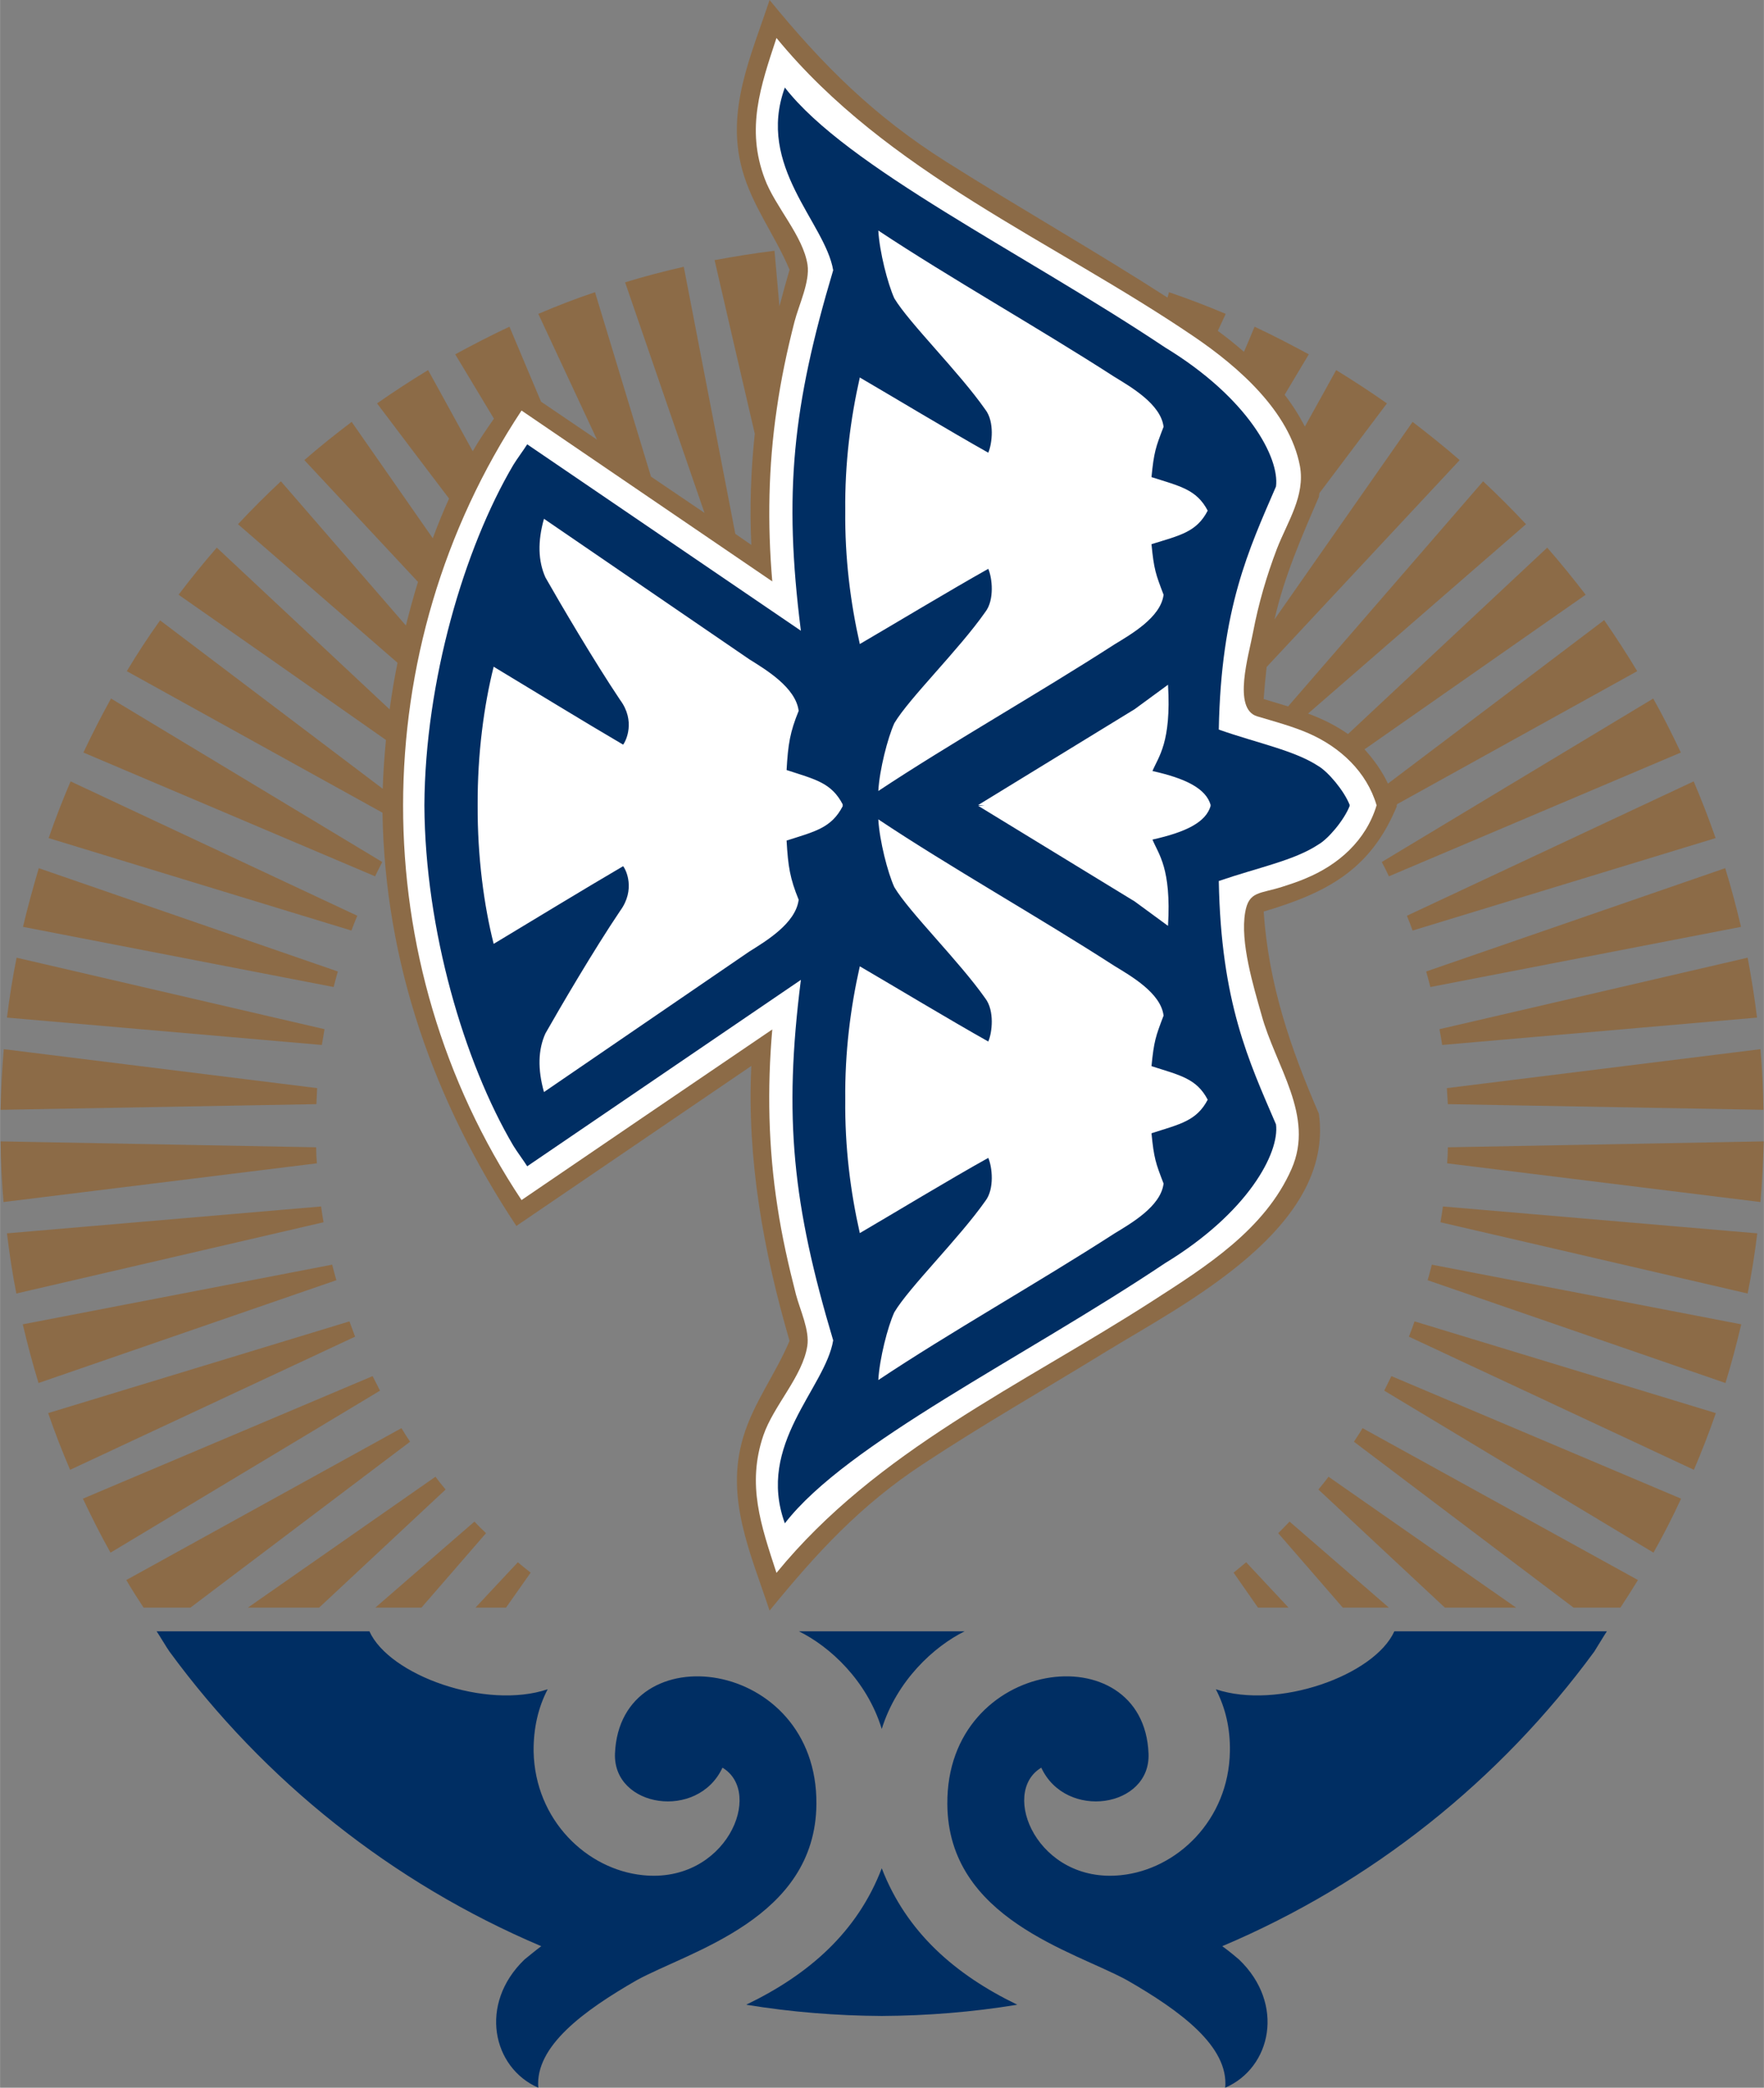 <?xml version="1.0" encoding="UTF-8"?>
<!DOCTYPE svg PUBLIC "-//W3C//DTD SVG 1.1//EN" "http://www.w3.org/Graphics/SVG/1.1/DTD/svg11.dtd">
<!-- Creator: CorelDRAW X8 -->
<svg xmlns="http://www.w3.org/2000/svg" xml:space="preserve" width="71.543mm" height="84.667mm" version="1.1" shape-rendering="geometricPrecision" text-rendering="geometricPrecision" image-rendering="optimizeQuality" fill-rule="evenodd" clip-rule="evenodd"
viewBox="0 0 7154 8467"
 xmlns:xlink="http://www.w3.org/1999/xlink">
 <rect x="0" y="0" width="7154" height="8467" fill="#808080" stroke="none"/>
 <g id="Слой_x0020_1">
  <g id="_1750781976112">
   <path fill="#002E63" fill-rule="nonzero" d="M4571 8031c214,123 413,268 398,436 187,-81 244,-340 56,-520 -13,-11 -40,-34 -68,-54 605,-256 1126,-672 1509,-1195 6,-9 45,-74 51,-82l-862 0c-81,179 -473,319 -724,235 38,73 59,157 57,253 -5,278 -215,478 -442,501 -337,35 -493,-334 -323,-436 100,215 444,162 435,-57 -19,-491 -821,-392 -816,205 3,465 514,596 729,714zm-995 -454l0 0c100,259 297,431 549,553 1,0 -1,1 -3,1 -178,29 -360,44 -546,45 -185,-1 -368,-16 -546,-45 -1,0 -3,-1 -3,-1 253,-122 450,-294 549,-553zm-994 454l0 0c-214,123 -413,268 -399,436 -186,-81 -243,-340 -56,-520 14,-11 41,-34 68,-54 -604,-256 -1125,-672 -1508,-1195 -7,-9 -46,-74 -52,-82l863 0c81,179 473,319 723,235 -38,73 -58,157 -57,253 6,278 216,478 443,501 337,35 493,-334 323,-436 -100,215 -444,162 -436,-57 20,-491 822,-392 817,205 -4,465 -514,596 -729,714zm994 -1019l0 0c61,-196 211,-334 336,-396l-336 0 -336 0c126,62 276,200 336,396z"/>
   <path fill="#8C6B47" fill-rule="nonzero" d="M5633 6520l-187 0 -262 -302c15,-15 31,-31 46,-47l403 349zm516 0l0 0 -289 0 -513 -479c14,-17 28,-34 41,-52l761 531zm494 -112l0 0c-23,38 -47,75 -71,112l-190 0 -891 -673c12,-18 24,-36 35,-55l1117 616zm175 -330l0 0c-34,74 -72,148 -112,219l-1092 -657c10,-20 19,-39 29,-59l1175 497zm141 -347l0 0c-27,78 -57,155 -89,230l-1156 -540c8,-21 16,-41 23,-62l1222 372zm103 -360l0 0c-19,80 -40,160 -64,238l-1208 -417c6,-21 12,-42 17,-63l1255 242zm65 -369l0 0c-10,82 -23,164 -39,244l-1246 -289c4,-21 7,-43 10,-64l1275 109zm26 -373l0 0c-2,83 -6,165 -13,246l-1271 -157c2,-21 3,-43 3,-65l1281 -24zm-13 -374l0 0c7,81 11,163 12,246l-1280 -23c-1,-22 -3,-44 -4,-65l1272 -158zm-52 -371l0 0c15,80 28,161 38,243l-1277 111c-3,-21 -7,-42 -11,-64l1250 -290zm-91 -363l0 0c24,78 45,157 64,238l-1260 244c-5,-21 -11,-42 -17,-63l1213 -419zm-128 -352l0 0c32,75 62,152 89,230l-1229 375c-7,-20 -15,-40 -23,-60l1163 -545zm-164 -336l0 0c40,71 77,145 112,219l-1184 502c-9,-20 -19,-39 -29,-58l1101 -663zm-4553 3545l0 0 -100 142 -124 0 172 -184c17,14 34,28 52,42zm-181 -160l0 0 -262 302 -187 0 402 -349c15,16 31,32 47,47zm-164 -177l0 0 -513 479 -289 0 761 -531c13,18 27,35 41,52zm-144 -194l0 0 -891 673 -190 0c-24,-37 -48,-74 -70,-112l1116 -616c11,19 23,37 35,55zm-122 -207l0 0 -1093 657c-40,-71 -77,-145 -112,-219l1175 -497c10,20 20,39 30,59zm-101 -219l0 0 -1156 540c-32,-75 -62,-152 -89,-230l1222 -372c8,21 15,41 23,62zm-76 -229l0 0 -1208 417c-24,-78 -45,-158 -64,-238l1255 -242c5,21 11,42 17,63zm-52 -235l0 0 -1246 289c-16,-80 -28,-162 -38,-244l1274 -109c3,21 6,43 10,64zm-27 -239l0 0 -1271 157c-7,-81 -11,-163 -12,-246l1280 24c0,22 1,44 3,65zm-2 -240l0 0 -1281 23c2,-83 6,-165 13,-246l1271 158c-1,21 -2,43 -3,65zm22 -240l0 0 -1277 -111c10,-82 23,-163 39,-243l1249 290c-4,22 -7,43 -11,64zm48 -235l0 0 -1260 -244c19,-81 41,-160 64,-238l1213 419c-6,21 -12,42 -17,63zm72 -229l0 0 -1228 -375c27,-78 57,-155 89,-230l1163 545c-9,20 -16,40 -24,60zm96 -220l0 0 -1183 -502c35,-74 72,-147 112,-219l1100 663c-10,19 -19,38 -29,58zm4143 -288l0 0 1 4c-107,259 -285,351 -540,427 20,295 108,552 224,820 64,464 -547,771 -864,965 -247,152 -500,296 -742,456 -254,167 -431,360 -622,594 -77,-233 -181,-456 -107,-703 42,-141 132,-257 188,-391 -106,-364 -173,-735 -155,-1115l-953 649c-334,-504 -533,-1065 -543,-1676 -345,-191 -691,-382 -1037,-574 42,-70 87,-139 135,-206l903 683c2,-66 7,-133 13,-198 -280,-197 -561,-393 -841,-589 49,-65 101,-129 155,-191l701 656c9,-64 19,-126 32,-189 -216,-187 -431,-375 -647,-562 56,-60 114,-118 174,-174l507 585c15,-60 31,-119 49,-177 -154,-165 -307,-329 -461,-494 62,-54 126,-105 192,-155l329 472c20,-54 42,-108 66,-161 -97,-128 -195,-257 -292,-386 67,-47 136,-92 207,-135l181 329c26,-46 56,-89 86,-132 -52,-87 -105,-174 -157,-261 72,-39 145,-77 220,-112l128 304 227 154c-79,-170 -159,-340 -238,-510 75,-32 152,-62 230,-88l227 748 217 147c-107,-311 -215,-623 -322,-935 78,-24 158,-45 238,-63l209 1083 65 45c-7,-151 -2,-302 14,-451 -55,-235 -109,-470 -163,-704 81,-15 162,-28 243,-38l20 225c13,-50 27,-99 41,-148 -58,-139 -152,-259 -192,-406 -67,-242 36,-461 111,-688 218,267 426,473 718,657 296,187 601,360 896,550 2,-8 4,-15 6,-22 78,27 155,56 230,88l-32 69c37,27 72,55 106,85 15,-34 29,-68 43,-102 75,35 148,73 220,112l-98 164c31,40 59,84 82,129 42,-76 85,-152 127,-229 70,43 139,88 206,135l-274 364 -2 15c-70,162 -141,324 -180,497 187,-267 373,-534 560,-801 65,50 129,101 191,155l-783 839c-5,43 -9,87 -12,130 33,10 66,20 99,30 264,-304 527,-609 791,-913 60,56 118,114 174,174l-884 768c57,21 112,48 162,83 269,-252 539,-504 808,-756 54,62 106,126 156,191l-897 627c38,42 71,88 95,139 293,-221 585,-442 877,-663 47,68 92,137 134,207l-975 540c1,1 1,3 -1,4zm-438 3254l0 0 -124 0 -99 -142c17,-14 34,-28 51,-42l172 184z"/>
   <path fill="white" fill-rule="nonzero" d="M5583 3266c-43,143 -155,242 -289,297 -30,13 -61,23 -92,33 -93,30 -137,17 -152,104 -21,121 33,298 66,415 57,210 217,410 122,626 -108,246 -349,397 -565,536 -531,342 -1118,605 -1524,1102 -63,-193 -121,-358 -53,-558 41,-120 159,-239 178,-362 10,-64 -29,-145 -46,-209 -30,-117 -57,-236 -75,-356 -37,-238 -42,-479 -21,-719 -339,230 -678,461 -1017,692 -642,-966 -639,-2236 0,-3202 339,231 678,462 1017,693 -20,-233 -16,-467 18,-698 17,-120 42,-238 72,-355 18,-69 63,-162 53,-231 -18,-118 -132,-236 -174,-350 -76,-203 -17,-373 48,-570 449,548 1120,821 1696,1213 176,120 385,301 427,523 22,121 -50,225 -93,335 -42,110 -75,223 -97,339 -17,92 -84,310 16,341 70,21 142,40 209,69 128,56 236,156 276,292z"/>
   <path fill="#002E63" fill-rule="nonzero" d="M5474 3265c-23,-59 -88,-135 -127,-158 -98,-64 -244,-92 -404,-148 9,-493 122,-731 232,-986 15,-116 -113,-359 -450,-564 -575,-384 -1291,-730 -1542,-1054 -117,320 164,548 196,741 -164,550 -202,902 -131,1462l-1110 -756c-13,21 -42,60 -56,83 -200,339 -358,878 -361,1380l0 1 0 2c3,502 161,1040 361,1379 14,23 43,62 56,83l1110 -756c-71,560 -33,912 131,1462 -32,194 -313,422 -196,742 251,-325 967,-670 1542,-1055 337,-205 465,-448 450,-563 -110,-256 -223,-494 -232,-987 160,-55 306,-83 404,-148 39,-22 104,-98 127,-157l-1 -2 1 -1z"/>
   <path fill="white" fill-rule="nonzero" d="M3487 1531c132,77 366,218 521,305 16,-37 26,-126 -12,-175 -107,-153 -309,-351 -369,-451 -27,-60 -60,-188 -65,-275 291,193 647,393 957,593 67,41 189,111 200,203 -32,83 -39,102 -49,204 116,37 183,50 228,136 -45,87 -112,100 -228,136 10,103 17,121 49,205 -11,92 -133,161 -200,202 -310,200 -666,401 -957,594 5,-87 38,-215 65,-275 60,-101 262,-298 369,-451 38,-49 28,-139 12,-175 -155,87 -389,228 -521,305 -38,-168 -61,-349 -59,-541 -2,-191 21,-372 59,-540zm480 1734l0 0 635 -389 135 -99c14,235 -39,292 -63,350 135,30 217,71 236,138l-1 1 1 2c-19,67 -101,107 -236,137 24,59 77,115 63,350l-135 -99 -635 -388 26 -2 -26 -1zm-480 1736l0 0c132,-77 366,-219 521,-305 16,36 26,126 -12,175 -107,152 -309,350 -369,451 -27,59 -60,188 -65,275 291,-194 647,-394 957,-594 67,-41 189,-110 200,-203 -32,-83 -39,-102 -49,-204 116,-37 183,-50 228,-136 -45,-86 -112,-99 -228,-136 10,-102 17,-121 49,-205 -11,-92 -133,-161 -200,-202 -310,-200 -666,-400 -957,-594 5,87 38,216 65,275 60,101 262,299 369,451 38,50 28,139 12,175 -155,-87 -389,-228 -521,-305 -38,168 -61,350 -59,541 -2,192 21,373 59,541zm-1485 -2297l0 0c133,80 371,226 525,316 12,-15 51,-96 -12,-181 -106,-158 -244,-393 -303,-497 -30,-67 -32,-146 -6,-238l833 570c67,42 188,114 200,209 -35,86 -43,134 -49,240 116,38 182,51 228,140l-1 2 1 1 -1 0 1 1 -1 1 1 1c-46,89 -112,103 -228,140 6,106 14,154 49,240 -12,96 -133,168 -200,210l-833 570c-26,-93 -24,-172 6,-238 59,-104 197,-340 303,-497 63,-86 24,-167 12,-181 -154,90 -392,235 -525,315 -39,-154 -66,-352 -65,-562 -1,-210 26,-407 65,-562z"/>
  </g>
 </g>
</svg>
